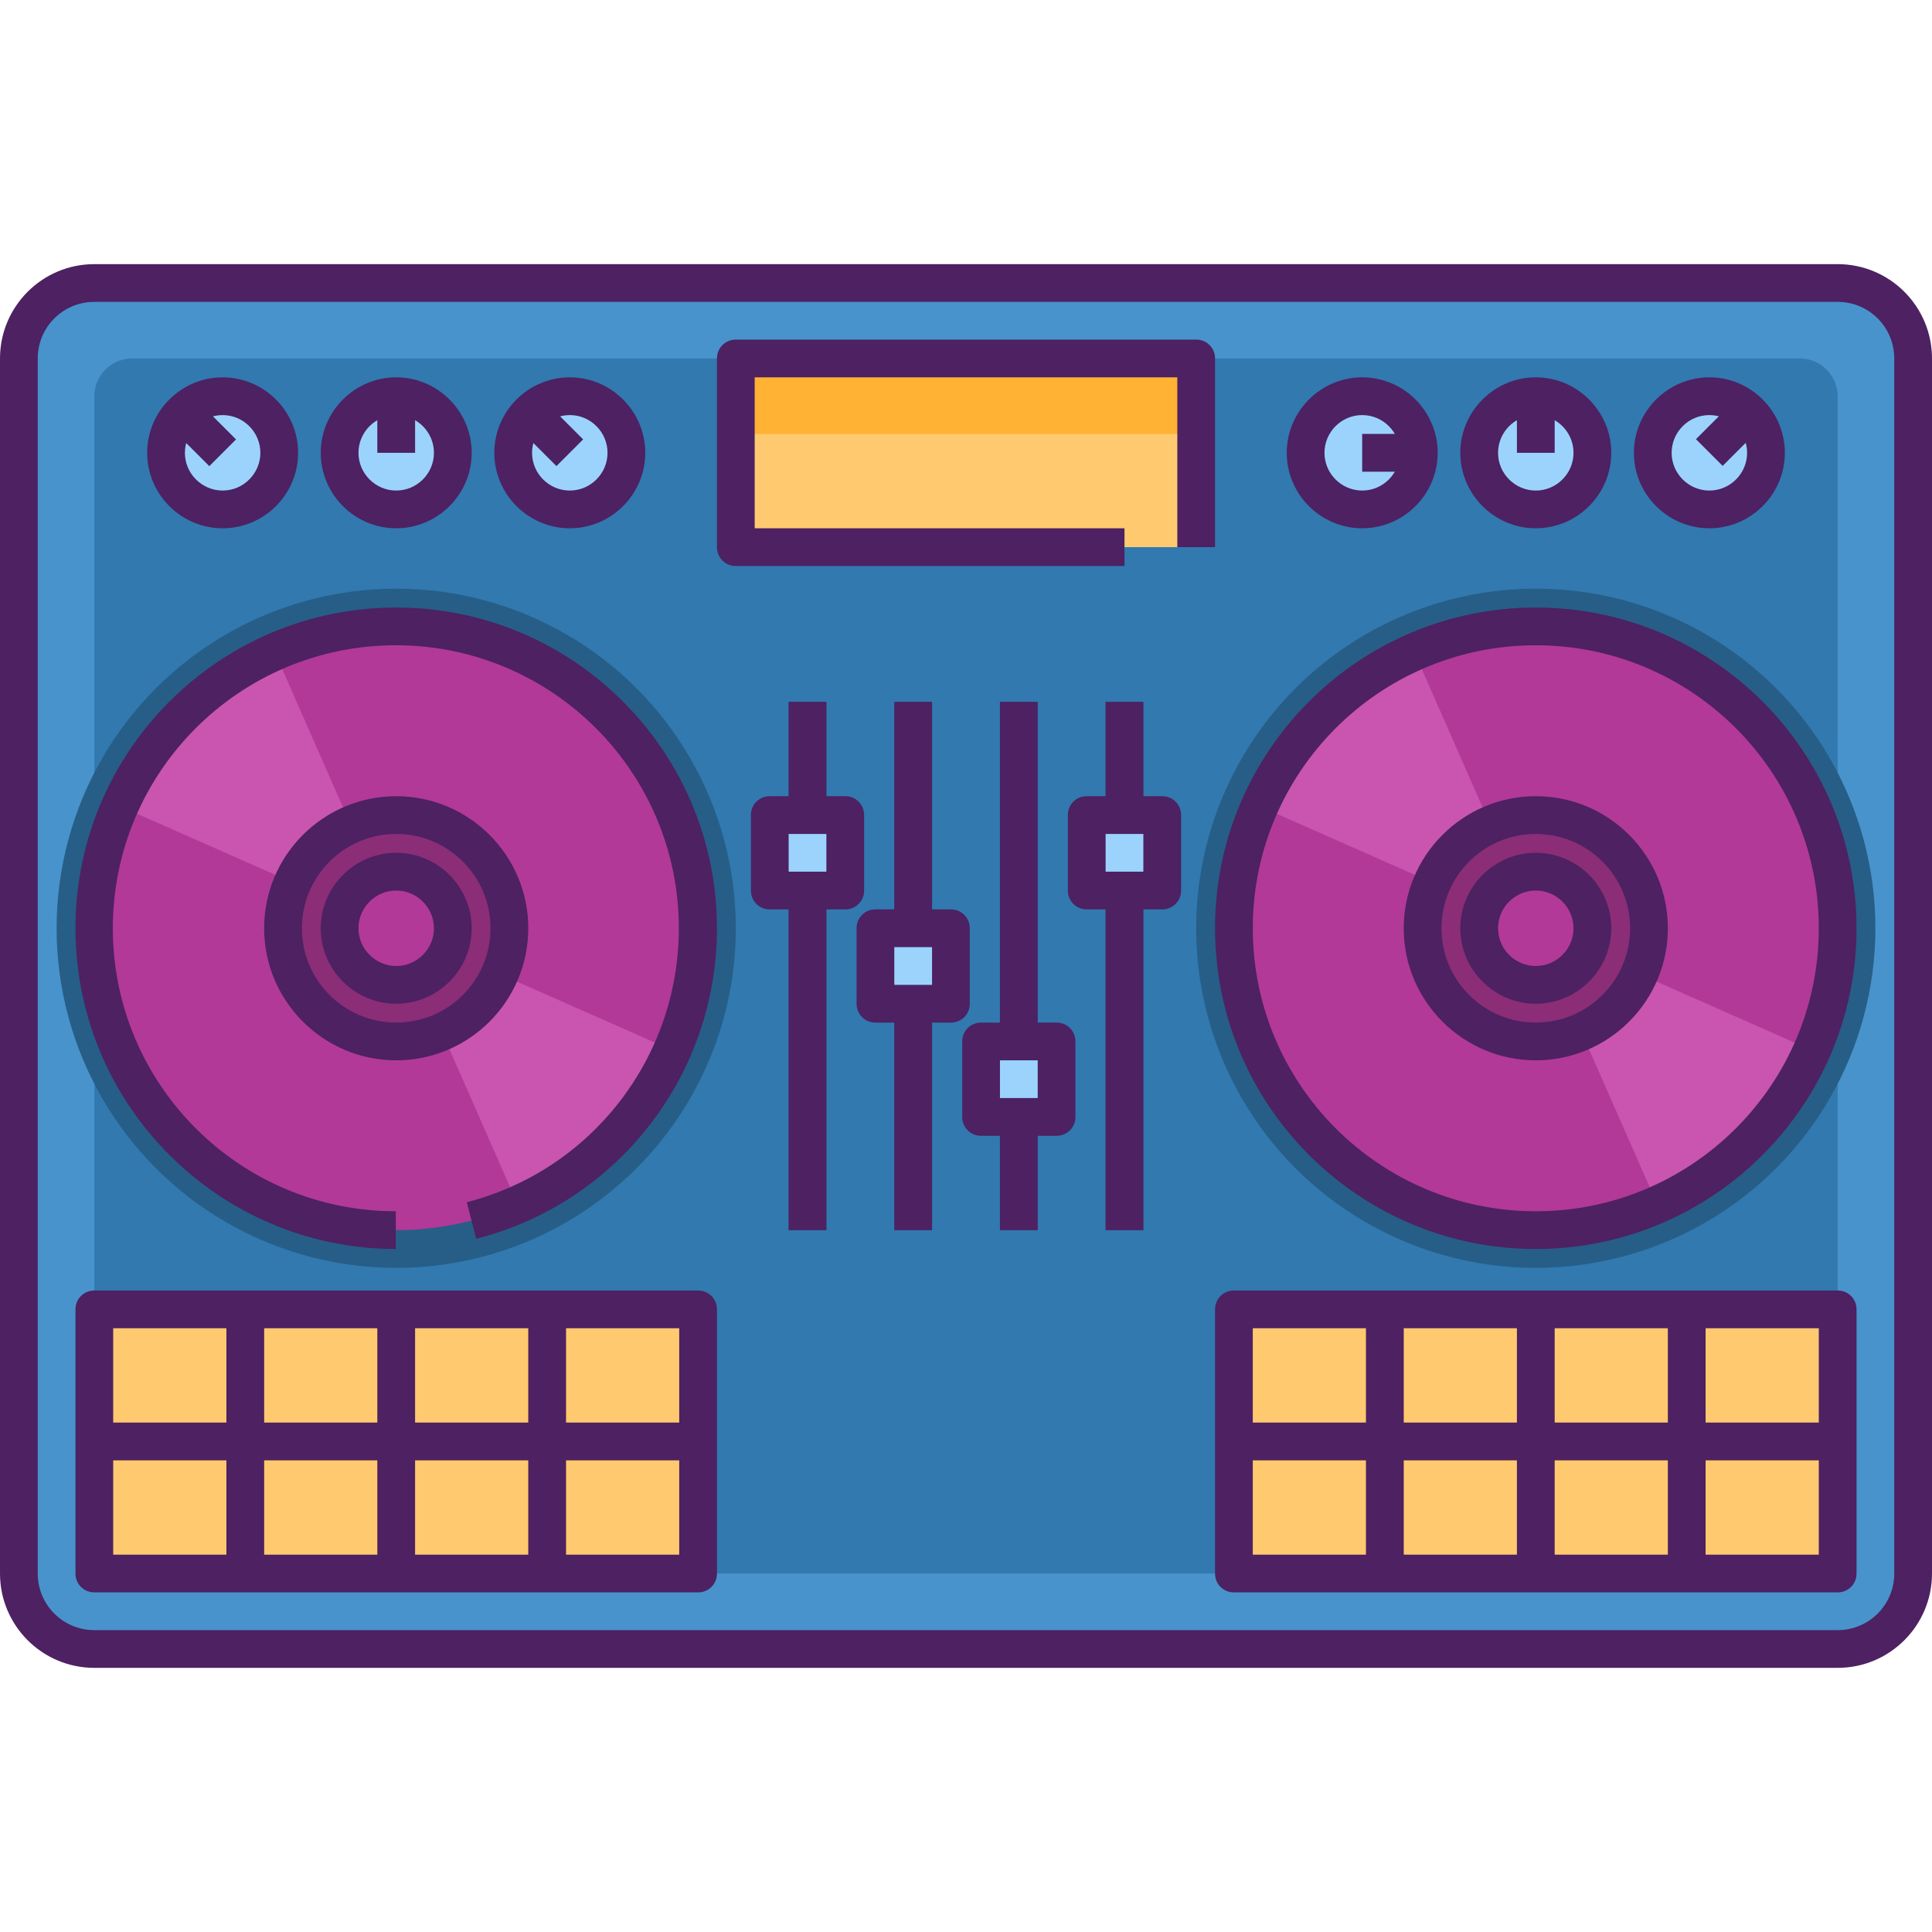 <svg id="Layer_1" enable-background="new 0 0 512 512" height="512" viewBox="0 0 512 512" width="512" xmlns="http://www.w3.org/2000/svg"><g id="XMLID_1_"><g id="XMLID_5046_"><path id="XMLID_1544_" d="m487 437h-462c-11 0-20-9-20-20v-322c0-11 9-20 20-20h462c11 0 20 9 20 20v322c0 11-9 20-20 20z" fill="#4893cc"/><path id="XMLID_2331_" d="m477 417h-442c-5.5 0-10-4.5-10-10v-302c0-5.5 4.5-10 10-10h442c5.5 0 10 4.5 10 10v302c0 5.5-4.5 10-10 10z" fill="#3179af"/><circle id="XMLID_2302_" cx="105" cy="246" fill="#265e87" r="90"/><circle id="XMLID_2305_" cx="407" cy="246" fill="#265e87" r="90"/><circle id="XMLID_1454_" cx="105" cy="246" fill="#b23998" r="80"/><path id="XMLID_2276_" d="m105 246-32.2-73.2c-8.8 3.9-17.1 9.4-24.3 16.6s-12.8 15.5-16.6 24.3l73.1 32.3 32.2 73.2c8.8-3.9 17.1-9.4 24.3-16.6s12.8-15.5 16.6-24.3z" fill="#c955b0"/><circle id="XMLID_1453_" cx="105" cy="246" fill="#8b2d77" r="30"/><circle id="XMLID_1452_" cx="105" cy="246" fill="#b23998" r="15"/><path id="XMLID_1451_" d="m25 347h160v70h-160z" fill="#ffc970"/><g id="XMLID_1450_"><path id="XMLID_2642_" d="m25 377h160v10h-160z" fill="#ffb233"/></g><g id="XMLID_1449_"><path id="XMLID_2641_" d="m60 347h10v70h-10z" fill="#ffb233"/></g><g id="XMLID_1448_"><path id="XMLID_2640_" d="m100 347h10v70h-10z" fill="#ffb233"/></g><g id="XMLID_1447_"><path id="XMLID_2639_" d="m140 347h10v70h-10z" fill="#ffb233"/></g><circle id="XMLID_1446_" cx="407" cy="246" fill="#b23998" r="80"/><path id="XMLID_2303_" d="m407 246-32.2-73.2c-8.8 3.9-17.1 9.4-24.3 16.6s-12.8 15.5-16.6 24.3l73.1 32.3 32.2 73.2c8.8-3.9 17.1-9.4 24.3-16.6s12.8-15.5 16.6-24.3z" fill="#c955b0"/><circle id="XMLID_1445_" cx="407" cy="246" fill="#8b2d77" r="30"/><circle id="XMLID_1444_" cx="407" cy="246" fill="#b23998" r="15"/><path id="XMLID_1443_" d="m327 347h160v70h-160z" fill="#ffc970"/><g id="XMLID_1442_"><path id="XMLID_2638_" d="m327 377h160v10h-160z" fill="#ffb233"/></g><g id="XMLID_1441_"><path id="XMLID_2637_" d="m362 347h10v70h-10z" fill="#ffb233"/></g><g id="XMLID_1440_"><path id="XMLID_2636_" d="m402 347h10v70h-10z" fill="#ffb233"/></g><g id="XMLID_1439_"><path id="XMLID_2635_" d="m442 347h10v70h-10z" fill="#ffb233"/></g><g id="XMLID_1426_"><g id="XMLID_1437_"><path id="XMLID_1438_" d="m209 186h10v140h-10z" fill="#265e87"/></g><g id="XMLID_1431_"><path id="XMLID_1436_" d="m237 186h10v140h-10z" fill="#265e87"/></g><g id="XMLID_1432_"><path id="XMLID_1435_" d="m265 186h10v140h-10z" fill="#265e87"/></g><g id="XMLID_1433_"><path id="XMLID_1434_" d="m293 186h10v140h-10z" fill="#265e87"/></g><g fill="#9cd3fc"><path id="XMLID_1430_" d="m260 276h20v20h-20z"/><path id="XMLID_1429_" d="m232 246h20v20h-20z"/><path id="XMLID_1428_" d="m204 216h20v20h-20z"/><path id="XMLID_1427_" d="m288 216h20v20h-20z"/></g></g><path id="XMLID_1425_" d="m195 95h122v50h-122z" fill="#ffc970"/><path id="XMLID_2362_" d="m195 95h122v20h-122z" fill="#ffb233"/><g fill="#9cd3fc"><circle id="XMLID_1424_" cx="59" cy="120" r="15"/><circle id="XMLID_1423_" cx="105" cy="120" r="15"/><circle id="XMLID_1422_" cx="151" cy="120" r="15"/></g><g id="XMLID_1421_"><path id="XMLID_1937_" d="m46.2 109.7h15v10h-15z" fill="#6abdfb" transform="matrix(.707 .707 -.707 .707 96.83 -4.375)"/></g><g id="XMLID_1420_"><path id="XMLID_1936_" d="m100 105h10v15h-10z" fill="#6abdfb"/></g><g id="XMLID_1419_"><path id="XMLID_1935_" d="m138.2 109.7h15v10h-15z" fill="#6abdfb" transform="matrix(.707 .707 -.707 .707 123.777 -69.429)"/></g><circle id="XMLID_1418_" cx="361" cy="120" fill="#9cd3fc" r="15"/><circle id="XMLID_1417_" cx="407" cy="120" fill="#9cd3fc" r="15"/><circle id="XMLID_1416_" cx="453" cy="120" fill="#9cd3fc" r="15"/><g id="XMLID_1415_"><path id="XMLID_2266_" d="m361 115h15v10h-15z" fill="#6abdfb"/></g><g id="XMLID_1414_"><path id="XMLID_2265_" d="m402 105h10v15h-10z" fill="#6abdfb"/></g><g id="XMLID_1413_"><path id="XMLID_2264_" d="m453.3 107.2h10v15h-10z" fill="#6abdfb" transform="matrix(.707 .707 -.707 .707 215.365 -290.492)"/></g></g><g id="XMLID_4280_"><g id="XMLID_4_"><path id="XMLID_4262_" d="m487 442h-462c-13.8 0-25-11.2-25-25v-322c0-13.8 11.2-25 25-25h462c13.8 0 25 11.2 25 25v322c0 13.8-11.2 25-25 25zm-462-362c-8.3 0-15 6.7-15 15v322c0 8.3 6.7 15 15 15h462c8.3 0 15-6.7 15-15v-322c0-8.3-6.7-15-15-15z" fill="#4d2162"/></g><g id="XMLID_1752_"><path id="XMLID_4039_" d="m105 331c-46.9 0-85-38.1-85-85s38.1-85 85-85 85 38.1 85 85c0 38.8-26.2 72.7-63.8 82.3l-2.5-9.7c33.1-8.5 56.2-38.4 56.2-72.6 0-41.4-33.6-75-75-75s-75 33.6-75 75 33.6 75 75 75v10z" fill="#4d2162"/></g><g id="XMLID_388_"><path id="XMLID_4036_" d="m105 281c-19.3 0-35-15.7-35-35s15.7-35 35-35 35 15.7 35 35-15.7 35-35 35zm0-60c-13.8 0-25 11.2-25 25s11.2 25 25 25 25-11.2 25-25-11.2-25-25-25z" fill="#4d2162"/></g><g id="XMLID_389_"><path id="XMLID_4033_" d="m105 266c-11 0-20-9-20-20s9-20 20-20 20 9 20 20-9 20-20 20zm0-30c-5.5 0-10 4.5-10 10s4.5 10 10 10 10-4.5 10-10-4.5-10-10-10z" fill="#4d2162"/></g><g id="XMLID_20_"><path id="XMLID_4030_" d="m185 422h-160c-2.8 0-5-2.2-5-5v-70c0-2.8 2.2-5 5-5h160c2.8 0 5 2.2 5 5v70c0 2.8-2.2 5-5 5zm-155-10h150v-60h-150z" fill="#4d2162"/></g><g id="XMLID_92_"><path id="XMLID_4029_" d="m25 377h160v10h-160z" fill="#4d2162"/></g><g id="XMLID_390_"><path id="XMLID_4028_" d="m60 347h10v70h-10z" fill="#4d2162"/></g><g id="XMLID_392_"><path id="XMLID_4027_" d="m100 347h10v70h-10z" fill="#4d2162"/></g><g id="XMLID_393_"><path id="XMLID_4026_" d="m140 347h10v70h-10z" fill="#4d2162"/></g><g id="XMLID_412_"><path id="XMLID_4023_" d="m407 331c-46.9 0-85-38.1-85-85s38.1-85 85-85 85 38.1 85 85-38.1 85-85 85zm0-160c-41.4 0-75 33.6-75 75s33.6 75 75 75 75-33.6 75-75-33.6-75-75-75z" fill="#4d2162"/></g><g id="XMLID_411_"><path id="XMLID_4020_" d="m407 281c-19.3 0-35-15.7-35-35s15.7-35 35-35 35 15.7 35 35-15.7 35-35 35zm0-60c-13.8 0-25 11.2-25 25s11.2 25 25 25 25-11.2 25-25-11.2-25-25-25z" fill="#4d2162"/></g><g id="XMLID_410_"><path id="XMLID_3924_" d="m407 266c-11 0-20-9-20-20s9-20 20-20 20 9 20 20-9 20-20 20zm0-30c-5.5 0-10 4.5-10 10s4.5 10 10 10 10-4.5 10-10-4.5-10-10-10z" fill="#4d2162"/></g><g id="XMLID_409_"><path id="XMLID_3921_" d="m487 422h-160c-2.8 0-5-2.2-5-5v-70c0-2.8 2.2-5 5-5h160c2.8 0 5 2.2 5 5v70c0 2.8-2.2 5-5 5zm-155-10h150v-60h-150z" fill="#4d2162"/></g><g id="XMLID_408_"><path id="XMLID_3920_" d="m327 377h160v10h-160z" fill="#4d2162"/></g><g id="XMLID_407_"><path id="XMLID_3919_" d="m362 347h10v70h-10z" fill="#4d2162"/></g><g id="XMLID_406_"><path id="XMLID_3918_" d="m402 347h10v70h-10z" fill="#4d2162"/></g><g id="XMLID_396_"><path id="XMLID_3917_" d="m442 347h10v70h-10z" fill="#4d2162"/></g><g id="XMLID_5_"><g id="XMLID_416_"><path id="XMLID_3916_" d="m209 186h10v30h-10z" fill="#4d2162"/></g><g id="XMLID_13_"><path id="XMLID_3915_" d="m209 236h10v90h-10z" fill="#4d2162"/></g><g id="XMLID_17_"><path id="XMLID_3914_" d="m293 186h10v30h-10z" fill="#4d2162"/></g><g id="XMLID_16_"><path id="XMLID_3913_" d="m293 236h10v90h-10z" fill="#4d2162"/></g><g id="XMLID_417_"><path id="XMLID_3912_" d="m237 186h10v60h-10z" fill="#4d2162"/></g><g id="XMLID_18_"><path id="XMLID_3911_" d="m237 266h10v60h-10z" fill="#4d2162"/></g><g id="XMLID_419_"><path id="XMLID_3910_" d="m265 186h10v90h-10z" fill="#4d2162"/></g><g id="XMLID_19_"><path id="XMLID_3909_" d="m265 296h10v30h-10z" fill="#4d2162"/></g><g id="XMLID_394_"><path id="XMLID_3906_" d="m280 301h-20c-2.8 0-5-2.2-5-5v-20c0-2.8 2.2-5 5-5h20c2.8 0 5 2.2 5 5v20c0 2.8-2.2 5-5 5zm-15-10h10v-10h-10z" fill="#4d2162"/></g><g id="XMLID_421_"><path id="XMLID_3903_" d="m252 271h-20c-2.8 0-5-2.2-5-5v-20c0-2.8 2.2-5 5-5h20c2.8 0 5 2.2 5 5v20c0 2.8-2.2 5-5 5zm-15-10h10v-10h-10z" fill="#4d2162"/></g><g id="XMLID_422_"><path id="XMLID_3900_" d="m224 241h-20c-2.8 0-5-2.2-5-5v-20c0-2.8 2.2-5 5-5h20c2.8 0 5 2.2 5 5v20c0 2.8-2.2 5-5 5zm-15-10h10v-10h-10z" fill="#4d2162"/></g><g id="XMLID_423_"><path id="XMLID_3897_" d="m308 241h-20c-2.8 0-5-2.2-5-5v-20c0-2.8 2.2-5 5-5h20c2.8 0 5 2.2 5 5v20c0 2.8-2.2 5-5 5zm-15-10h10v-10h-10z" fill="#4d2162"/></g></g><g id="XMLID_24_"><path id="XMLID_3896_" d="m298 150h-103c-2.8 0-5-2.2-5-5v-50c0-2.8 2.2-5 5-5h122c2.8 0 5 2.2 5 5v50h-10v-45h-112v40h98z" fill="#4d2162"/></g><g id="XMLID_424_"><path id="XMLID_3893_" d="m59 140c-11 0-20-9-20-20s9-20 20-20 20 9 20 20-9 20-20 20zm0-30c-5.5 0-10 4.5-10 10s4.5 10 10 10 10-4.5 10-10-4.5-10-10-10z" fill="#4d2162"/></g><g id="XMLID_427_"><path id="XMLID_3890_" d="m105 140c-11 0-20-9-20-20s9-20 20-20 20 9 20 20-9 20-20 20zm0-30c-5.5 0-10 4.5-10 10s4.5 10 10 10 10-4.5 10-10-4.5-10-10-10z" fill="#4d2162"/></g><g id="XMLID_428_"><path id="XMLID_3887_" d="m151 140c-11 0-20-9-20-20s9-20 20-20 20 9 20 20-9 20-20 20zm0-30c-5.5 0-10 4.5-10 10s4.5 10 10 10 10-4.5 10-10-4.5-10-10-10z" fill="#4d2162"/></g><g id="XMLID_425_"><path id="XMLID_3886_" d="m46.2 109.7h15v10h-15z" fill="#4d2162" transform="matrix(.707 .707 -.707 .707 96.83 -4.375)"/></g><g id="XMLID_432_"><path id="XMLID_3885_" d="m100 105h10v15h-10z" fill="#4d2162"/></g><g id="XMLID_433_"><path id="XMLID_3884_" d="m138.2 109.7h15v10h-15z" fill="#4d2162" transform="matrix(.707 .707 -.707 .707 123.777 -69.429)"/></g><g id="XMLID_439_"><path id="XMLID_3881_" d="m361 140c-11 0-20-9-20-20s9-20 20-20 20 9 20 20-9 20-20 20zm0-30c-5.5 0-10 4.5-10 10s4.5 10 10 10 10-4.5 10-10-4.5-10-10-10z" fill="#4d2162"/></g><g id="XMLID_438_"><path id="XMLID_3878_" d="m407 140c-11 0-20-9-20-20s9-20 20-20 20 9 20 20-9 20-20 20zm0-30c-5.5 0-10 4.5-10 10s4.5 10 10 10 10-4.5 10-10-4.5-10-10-10z" fill="#4d2162"/></g><g id="XMLID_437_"><path id="XMLID_3875_" d="m453 140c-11 0-20-9-20-20s9-20 20-20 20 9 20 20-9 20-20 20zm0-30c-5.5 0-10 4.5-10 10s4.5 10 10 10 10-4.5 10-10-4.5-10-10-10z" fill="#4d2162"/></g><g id="XMLID_431_"><path id="XMLID_3874_" d="m361 115h15v10h-15z" fill="#4d2162"/></g><g id="XMLID_430_"><path id="XMLID_3873_" d="m402 105h10v15h-10z" fill="#4d2162"/></g><g id="XMLID_429_"><path id="XMLID_3872_" d="m453.3 107.2h10v15h-10z" fill="#4d2162" transform="matrix(.707 .707 -.707 .707 215.365 -290.492)"/></g></g></g></svg>
